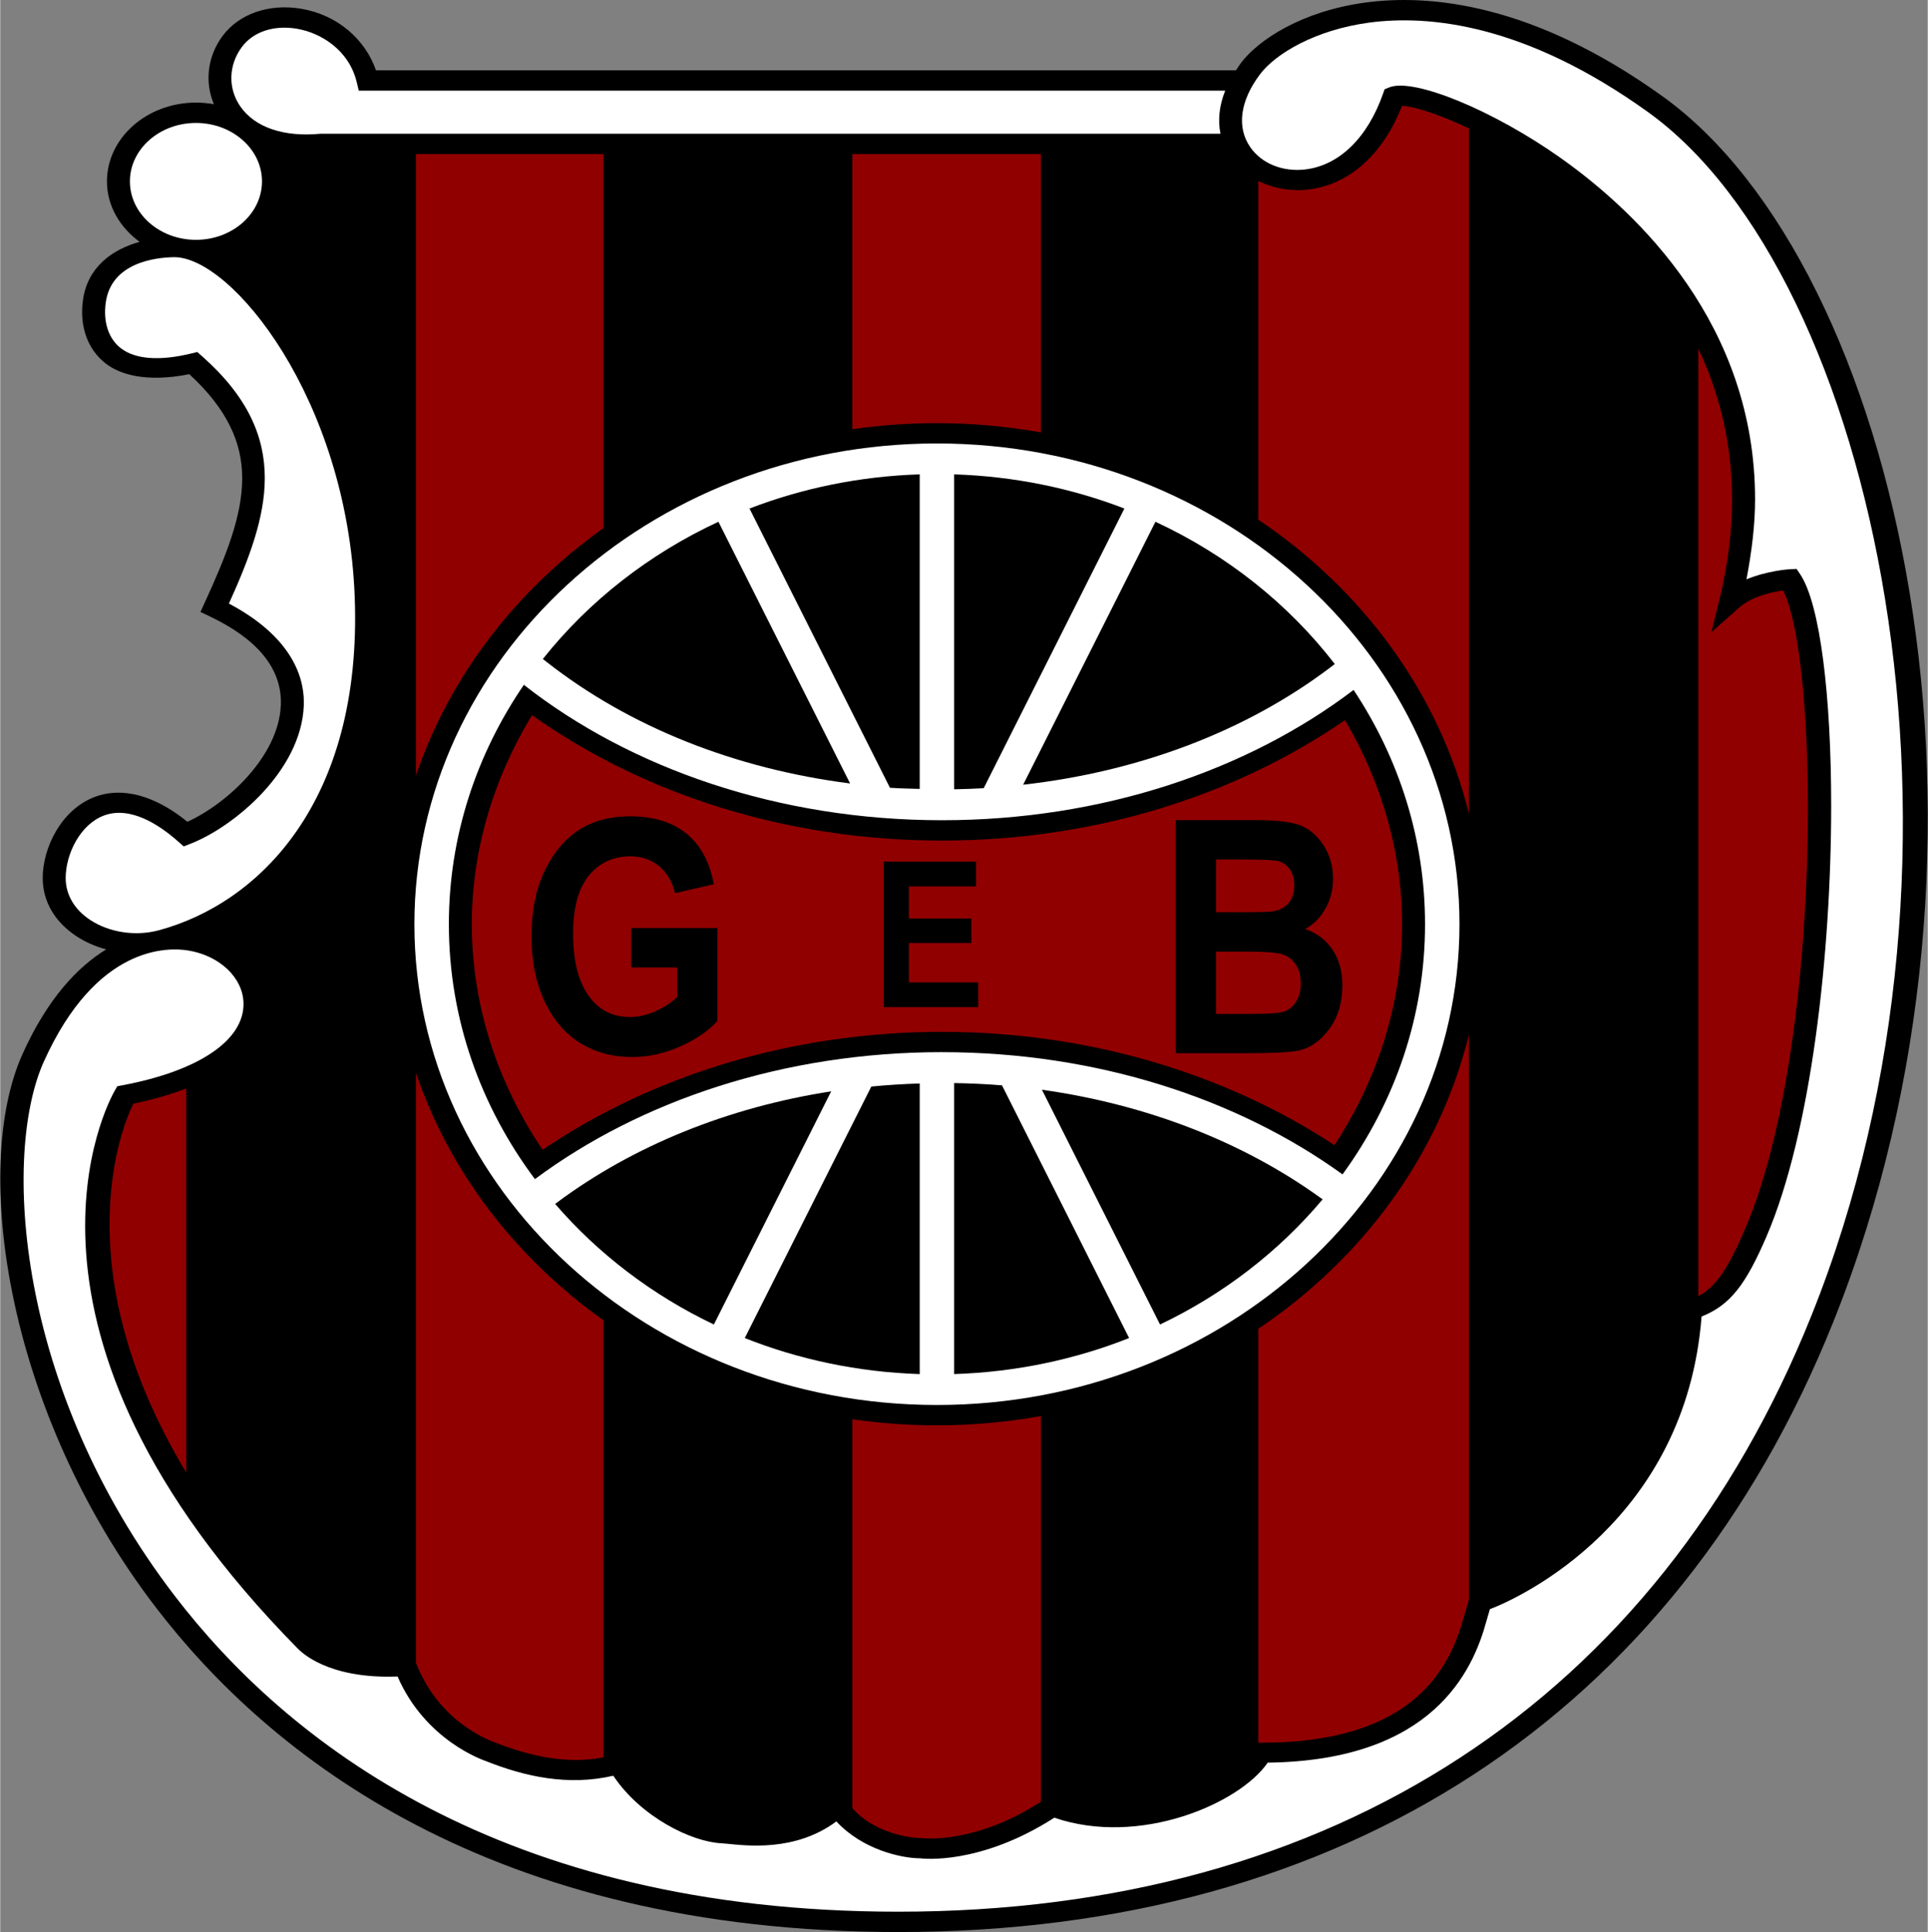 <?xml version="1.0" encoding="UTF-8" standalone="no"?>
<svg
   version="1.1"
   width="1.493in"
   height="1.496in"
   viewBox="0 0 107.469 107.711"
   id="svg36"
   sodipodi:docname="gremio_brasil-rs.cdr"
   xmlns:inkscape="http://www.inkscape.org/namespaces/inkscape"
   xmlns:sodipodi="http://sodipodi.sourceforge.net/DTD/sodipodi-0.dtd"
   xmlns="http://www.w3.org/2000/svg"
   xmlns:svg="http://www.w3.org/2000/svg">
  <rect x="0" y="0" width="107.469" height="107.711" fill="#808080" stroke="none"/>
  <defs
     id="defs36" />
  <sodipodi:namedview
     id="namedview36"
     pagecolor="#ffffff"
     bordercolor="#000000"
     borderopacity="0.25"
     inkscape:showpageshadow="2"
     inkscape:pageopacity="0.0"
     inkscape:pagecheckerboard="0"
     inkscape:deskcolor="#d1d1d1"
     inkscape:document-units="in" />
  <g
     id="Layer1003"
     transform="translate(-54.265,-61.146)">
    <path
       d="m 146.947,66.516 c -7.222,-5.188 -12.985,-5.708 -16.547,-5.23 -3.629,0.487 -6.018,2.121 -6.961,3.372 -0.103,0.136 -0.185,0.272 -0.274,0.409 -12.4,0 -47.237,0 -47.95,0 -0.616,-1.763 -2.18,-3.102 -4.183,-3.435 -1.785,-0.297 -3.46,0.286 -4.371,1.519 -0.846,1.145 -1.004,2.567 -0.484,3.805 -0.323,-0.059 -0.657,-0.09 -0.999,-0.09 -2.736,0 -4.963,1.971 -4.963,4.392 0,1.361 0.718,2.563 1.82,3.37 -1.553,0.435 -2.903,1.425 -3.156,3.24 -0.207,1.476 0.26,2.772 1.279,3.554 0.747,0.573 2.194,1.075 4.649,0.585 2.115,1.947 2.949,3.815 2.949,5.802 0,2.11 -0.906,4.356 -2.112,6.982 l -0.216,0.471 0.506,0.241 c 2.641,1.256 3.979,2.865 3.979,4.786 0,0.057 -0.001,0.114 -0.004,0.172 -0.116,2.843 -2.995,5.489 -5.208,6.5 -2.265,-1.831 -4.033,-1.803 -5.13,-1.4 -1.908,0.7 -2.938,2.859 -2.938,4.537 0,1.297 0.672,2.451 1.892,3.251 0.495,0.324 1.056,0.566 1.647,0.726 -1.575,0.967 -3.26,2.715 -4.667,5.841 -2.883,6.403 -0.861,20.014 7.432,30.839 6.327,8.258 18.646,18.103 41.4,18.103 24.822,0 43.335,-12.078 52.128,-34.01 10.78,-26.888 3.736,-58.812 -9.517,-68.332 z"
       style="fill:#000000;fill-opacity:1;fill-rule:evenodd;stroke-width:0.948;stroke-dasharray:none"
       id="path10" />
    <path
       d="m 60.36,129.428 c 0,3.54 0.941,8.275 4.276,13.815 v -21.414 c -0.826,0.32 -1.79,0.608 -2.946,0.845 -0.263,0.522 -1.33,2.865 -1.33,6.753 z"
       style="fill:#910000;fill-opacity:1;fill-rule:evenodd;stroke-width:0.948;stroke-dasharray:none"
       id="path11" />
    <path
       d="M 87.901,90.585 V 69.733 L 77.442,69.733 v 34.655 C 79.317,98.853 83.024,94.057 87.901,90.585 Z"
       style="fill:#910000;fill-opacity:1;fill-rule:evenodd;stroke-width:0.948;stroke-dasharray:none"
       id="path12" />
    <path
       d="m 77.442,120.957 v 32.89 c 1.319,3.416 4.286,4.394 4.402,4.438 1.943,0.774 4.083,1.24 6.057,0.831 v -24.357 c -4.877,-3.472 -8.584,-8.267 -10.459,-13.802 z"
       style="fill:#910000;fill-opacity:1;fill-rule:evenodd;stroke-width:0.948;stroke-dasharray:none"
       id="path13" />
    <path
       d="M 136.152,106.513 V 68.305 c -1.773,-0.839 -3.156,-1.242 -3.728,-1.26 -1.057,2.695 -2.94,4.41 -5.258,4.671 -0.981,0.111 -1.943,-0.075 -2.76,-0.482 v 18.882 c 5.839,3.923 10.1,9.709 11.746,16.397 z"
       style="fill:#910000;fill-opacity:1;fill-rule:evenodd;stroke-width:0.948;stroke-dasharray:none"
       id="path14" />
    <path
       d="m 124.406,135.229 v 23.072 h 0.218 c 8.5,0 10.493,-4.235 11.254,-7.038 l 0.274,-0.936 v -31.495 c -1.646,6.688 -5.907,12.474 -11.746,16.397 z"
       style="fill:#910000;fill-opacity:1;fill-rule:evenodd;stroke-width:0.948;stroke-dasharray:none"
       id="path15" />
    <path
       d="m 153.675,94.063 c -0.603,0.083 -1.727,0.313 -2.464,0.965 l -1.538,1.361 0.46,-1.881 c 0.476,-1.953 0.69,-3.79 0.69,-5.515 0,-3.187 -0.737,-5.98 -1.88,-8.41 V 133.404 c 1.002,-0.524 1.688,-1.608 2.6,-3.725 2.503,-5.82 3.509,-15.547 3.509,-23.475 0,-5.692 -0.523,-10.417 -1.378,-12.141 z"
       style="fill:#910000;fill-opacity:1;fill-rule:evenodd;stroke-width:0.948;stroke-dasharray:none"
       id="path16" />
    <path
       d="m 101.775,140.271 v 21.68 c 1.172,1.344 3.095,1.665 3.871,1.669 0.036,0.004 2.938,0.371 6.641,-2.028 v -21.498 c -1.877,0.334 -3.813,0.515 -5.795,0.515 -1.603,0 -3.179,-0.116 -4.716,-0.338 z"
       style="fill:#910000;fill-opacity:1;fill-rule:evenodd;stroke-width:0.948;stroke-dasharray:none"
       id="path17" />
    <path
       d="M 112.286,85.251 V 69.735 l -10.512,-5.31e-4 v 15.34 c 1.537,-0.221 3.113,-0.338 4.716,-0.338 1.982,0 3.918,0.181 5.795,0.515 z"
       style="fill:#910000;fill-opacity:1;fill-rule:evenodd;stroke-width:0.948;stroke-dasharray:none"
       id="path18" />
    <path
       d="m 123.964,69.356 c -0.773,-1.103 -0.577,-2.587 0.54,-4.069 0.86,-1.143 3.076,-2.476 6.087,-2.88 3.308,-0.444 8.689,0.061 15.548,4.989 12.664,9.097 19.553,41.045 9.118,67.074 -8.598,21.445 -26.682,33.255 -50.921,33.255 -22.193,0 -34.187,-9.574 -40.34,-17.606 -8.899,-11.615 -9.619,-24.638 -7.302,-29.782 2.925,-6.497 6.902,-6.388 8.052,-6.201 1.764,0.289 3.061,1.529 3.083,2.949 0.032,2.055 -2.487,3.762 -6.74,4.564 l -0.297,0.057 -0.139,0.24 c -0.309,0.534 -7.359,13.296 10.226,31.134 0.124,0.106 1.573,1.683 5.54,1.532 1.557,3.584 4.797,4.668 4.917,4.713 2.186,0.871 4.594,1.403 7.11,0.819 1.537,2.302 4.366,3.688 6.028,3.766 l 0.3,0.025 c 1.027,0.096 3.801,0.478 6.11,-1.245 1.432,1.56 3.608,2.058 4.681,2.058 0.09,0.016 3.307,0.409 7.471,-2.264 4.752,1.628 10.318,-0.779 11.898,-3.07 9.199,-0.113 11.437,-5.112 12.191,-7.885 0,0 0.117,-0.403 0.195,-0.671 1.751,-0.658 10.923,-4.964 11.803,-16.314 1.603,-0.64 2.469,-1.79 3.619,-4.462 2.499,-5.808 3.607,-15.803 3.607,-24.014 0,-6.12 -0.615,-11.249 -1.731,-12.91 l -0.198,-0.294 -0.385,0.018 c -0.069,0.003 -1.242,0.08 -2.409,0.563 0.296,-1.55 0.48,-3.049 0.48,-4.453 0,-9.717 -6.481,-15.945 -10.819,-19.024 -3.744,-2.658 -8.221,-4.504 -9.578,-3.95 l -0.259,0.106 -0.085,0.241 c -0.867,2.473 -2.456,4.014 -4.36,4.23 -1.243,0.14 -2.409,-0.333 -3.04,-1.236 z"
       style="fill:#ffffff;fill-rule:evenodd;stroke-width:0.948;stroke-dasharray:none"
       id="path19" />
    <path
       d="m 61.495,71.259 c 0,-1.797 1.651,-3.259 3.682,-3.259 2.03,0 3.682,1.462 3.682,3.259 0,1.796 -1.651,3.258 -3.682,3.258 -2.03,0 -3.682,-1.461 -3.682,-3.258 z"
       style="fill:#ffffff;fill-rule:evenodd;stroke-width:0.948;stroke-dasharray:none"
       id="path20" />
    <path
       d="m 60.996,80.566 c -0.692,-0.53 -1,-1.462 -0.847,-2.558 0.311,-2.218 2.749,-2.504 3.784,-2.524 3.205,-0.062 9.671,7.889 10.096,18.926 0.439,11.433 -5.354,17.103 -10.923,18.6 -1.29,0.346 -2.753,0.127 -3.818,-0.571 -0.887,-0.581 -1.374,-1.413 -1.374,-2.342 0,-1.328 0.803,-2.997 2.147,-3.49 1.45,-0.532 3.043,0.497 4.123,1.453 l 0.311,0.275 0.403,-0.159 c 2.45,-0.969 6.144,-4.079 6.291,-7.675 0.002,-0.067 0.004,-0.136 0.004,-0.206 0,-1.595 -0.844,-3.735 -4.178,-5.499 1.124,-2.485 2,-4.783 2,-6.999 0,-2.305 -0.938,-4.526 -3.499,-6.793 l -0.263,-0.232 -0.359,0.086 c -1.749,0.423 -3.097,0.322 -3.898,-0.293 z"
       style="fill:#ffffff;fill-rule:evenodd;stroke-width:0.948;stroke-dasharray:none"
       id="path21" />
    <path
       d="m 122.561,66.2 c -11.847,0 -48.306,0 -48.306,0 L 74.148,65.751 c -0.448,-1.88 -2.086,-2.794 -3.352,-3.004 -1.286,-0.214 -2.431,0.169 -3.063,1.025 -0.745,1.008 -0.777,2.306 -0.083,3.307 0.805,1.162 2.405,1.718 4.459,1.524 0,0 37.736,-6.19e-4 50.19,-6.19e-4 -0.155,-0.758 -0.068,-1.571 0.263,-2.402 z"
       style="fill:#ffffff;fill-rule:evenodd;stroke-width:0.948;stroke-dasharray:none"
       id="path22" />
    <path
       d="m 77.357,112.672 c 0,-14.779 13.069,-26.803 29.134,-26.803 16.064,0 29.134,12.023 29.134,26.803 0,14.779 -13.07,26.803 -29.134,26.803 -16.064,0 -29.134,-12.023 -29.134,-26.803 z"
       style="fill:#ffffff;fill-rule:evenodd;stroke-width:0.948;stroke-dasharray:none"
       id="path23" />
    <path
       d="m 102.832,121.721 -7.055,14.023 c 3.011,1.194 6.302,1.897 9.754,2.009 v -16.202 c -0.907,0.028 -1.806,0.083 -2.699,0.171 z"
       style="fill:#000000;fill-opacity:1;fill-rule:evenodd;stroke-width:0.948;stroke-dasharray:none"
       id="path24" />
    <path
       d="m 107.451,121.529 v 16.223 c 3.452,-0.112 6.742,-0.815 9.754,-2.009 l -7.087,-14.088 c -0.882,-0.073 -1.771,-0.112 -2.666,-0.127 z"
       style="fill:#000000;fill-opacity:1;fill-rule:evenodd;stroke-width:0.948;stroke-dasharray:none"
       id="path25" />
    <path
       d="m 84.734,98.054 c 4.637,3.637 10.52,5.954 16.915,6.771 L 94.308,90.235 c -3.885,1.803 -7.24,4.438 -9.79,7.651 z"
       style="fill:#000000;fill-opacity:1;fill-rule:evenodd;stroke-width:0.948;stroke-dasharray:none"
       id="path26" />
    <path
       d="m 85.312,128.185 -0.109,0.081 c 2.396,2.775 5.407,5.081 8.851,6.722 l 6.54,-13 c -5.717,0.891 -11.003,3.009 -15.282,6.196 z"
       style="fill:#000000;fill-opacity:1;fill-rule:evenodd;stroke-width:0.948;stroke-dasharray:none"
       id="path27" />
    <path
       d="M 105.53,105.128 V 87.592 c -3.352,0.108 -6.551,0.773 -9.49,1.905 l 7.831,15.568 c 0.549,0.039 1.104,0.045 1.658,0.063 z"
       style="fill:#000000;fill-opacity:1;fill-rule:evenodd;stroke-width:0.948;stroke-dasharray:none"
       id="path28" />
    <path
       d="m 109.098,105.088 7.844,-15.591 c -2.94,-1.132 -6.139,-1.797 -9.491,-1.905 v 17.557 c 0.552,-0.009 1.101,-0.03 1.647,-0.061 z"
       style="fill:#000000;fill-opacity:1;fill-rule:evenodd;stroke-width:0.948;stroke-dasharray:none"
       id="path29" />
    <path
       d="m 128.469,98.322 0.204,-0.155 c -2.575,-3.338 -6.004,-6.078 -10,-7.932 l -7.375,14.659 c 6.462,-0.728 12.445,-2.981 17.171,-6.572 z"
       style="fill:#000000;fill-opacity:1;fill-rule:evenodd;stroke-width:0.948;stroke-dasharray:none"
       id="path30" />
    <path
       d="m 127.889,127.935 c -4.366,-3.153 -9.752,-5.221 -15.545,-6.035 l 6.585,13.088 c 3.549,-1.691 6.636,-4.088 9.066,-6.978 z"
       style="fill:#000000;fill-opacity:1;fill-rule:evenodd;stroke-width:0.948;stroke-dasharray:none"
       id="path31" />
    <path
       d="m 106.771,119.805 c 8.633,0 16.489,2.593 22.334,6.814 2.904,-3.992 4.6,-8.789 4.6,-13.947 0,-4.781 -1.458,-9.255 -3.983,-13.062 -5.903,4.487 -14.011,7.264 -22.949,7.264 -9.123,0 -17.381,-2.895 -23.313,-7.548 -2.644,3.869 -4.181,8.443 -4.181,13.346 0,5.272 1.775,10.167 4.798,14.211 5.881,-4.377 13.884,-7.079 22.695,-7.079 z"
       style="fill:#000000;fill-opacity:1;fill-rule:evenodd;stroke-width:0.948;stroke-dasharray:none"
       id="path32" />
    <path
       d="m 80.559,112.672 c 0,4.481 1.398,8.787 3.945,12.575 6.198,-4.2 14.002,-6.575 22.268,-6.575 8.078,0 15.748,2.282 21.884,6.317 2.431,-3.724 3.768,-7.941 3.768,-12.317 0,-3.995 -1.131,-7.889 -3.182,-11.379 -6.226,4.289 -14.097,6.715 -22.47,6.715 -8.569,0 -16.576,-2.526 -22.858,-6.992 -2.163,3.566 -3.356,7.555 -3.356,11.657 z"
       style="fill:#910000;fill-opacity:1;fill-rule:evenodd;stroke-width:0.948;stroke-dasharray:none"
       id="path33" />
    <path
       d="m 89.449,115.084 v -2.196 h 4.802 v 5.177 c -0.488,0.55 -1.176,1.021 -2.065,1.418 -0.889,0.396 -1.785,0.594 -2.687,0.594 -1.089,0 -2.054,-0.258 -2.892,-0.775 -0.839,-0.517 -1.502,-1.289 -1.99,-2.32 -0.488,-1.03 -0.732,-2.241 -0.732,-3.635 0,-1.429 0.246,-2.651 0.738,-3.665 0.492,-1.015 1.133,-1.774 1.92,-2.275 0.788,-0.501 1.728,-0.753 2.818,-0.753 1.317,0 2.37,0.321 3.162,0.963 0.791,0.642 1.3,1.584 1.526,2.827 l -2.161,0.496 c -0.166,-0.664 -0.471,-1.172 -0.914,-1.525 -0.443,-0.353 -0.971,-0.529 -1.583,-0.529 -0.945,0 -1.713,0.356 -2.302,1.069 -0.589,0.713 -0.884,1.799 -0.884,3.259 0,1.568 0.321,2.76 0.962,3.576 0.548,0.704 1.286,1.056 2.215,1.056 0.441,0 0.895,-0.098 1.363,-0.298 0.468,-0.197 0.889,-0.469 1.263,-0.812 v -1.652 z"
       style="fill:#000000;fill-opacity:1;fill-rule:evenodd;stroke-width:0.948;stroke-dasharray:none"
       id="path34" />
    <path
       d="m 123.352,109.063 c 1.189,0 1.907,0.03 2.156,0.087 0.249,0.058 0.462,0.204 0.639,0.437 0.177,0.235 0.268,0.539 0.268,0.915 0,0.422 -0.11,0.755 -0.327,1.001 -0.218,0.246 -0.519,0.398 -0.902,0.456 -0.209,0.029 -0.755,0.043 -1.642,0.043 h -1.491 v -2.939 z m -3.541,10.802 h 3.769 c 1.638,0 2.681,-0.053 3.129,-0.16 0.641,-0.153 1.199,-0.558 1.673,-1.213 0.475,-0.655 0.713,-1.457 0.713,-2.406 0,-0.781 -0.182,-1.445 -0.548,-1.991 -0.365,-0.546 -0.874,-0.931 -1.526,-1.157 0.458,-0.241 0.83,-0.613 1.121,-1.118 0.288,-0.502 0.433,-1.067 0.433,-1.691 0,-0.677 -0.17,-1.285 -0.508,-1.822 -0.338,-0.536 -0.755,-0.91 -1.251,-1.122 -0.496,-0.211 -1.351,-0.318 -2.564,-0.318 h -4.442 z m 4.048,-5.666 c 0.952,0 1.582,0.052 1.892,0.155 0.309,0.103 0.558,0.292 0.743,0.567 0.188,0.274 0.28,0.624 0.28,1.049 0,0.413 -0.087,0.754 -0.26,1.023 -0.173,0.269 -0.388,0.448 -0.643,0.54 -0.258,0.092 -0.84,0.137 -1.754,0.137 h -2.066 v -3.471 z"
       style="fill:#000000;fill-opacity:1;fill-rule:evenodd;stroke-width:0.948;stroke-dasharray:none"
       id="path35" />
    <path
       d="m 103.527,117.294 v -8.11 h 5.143 v 1.381 h -3.742 v 1.788 h 3.482 v 1.364 h -3.482 v 2.196 h 3.862 v 1.381 z"
       style="fill:#000000;fill-opacity:1;fill-rule:evenodd;stroke-width:0.948;stroke-dasharray:none"
       id="path36" />
  </g>
</svg>
